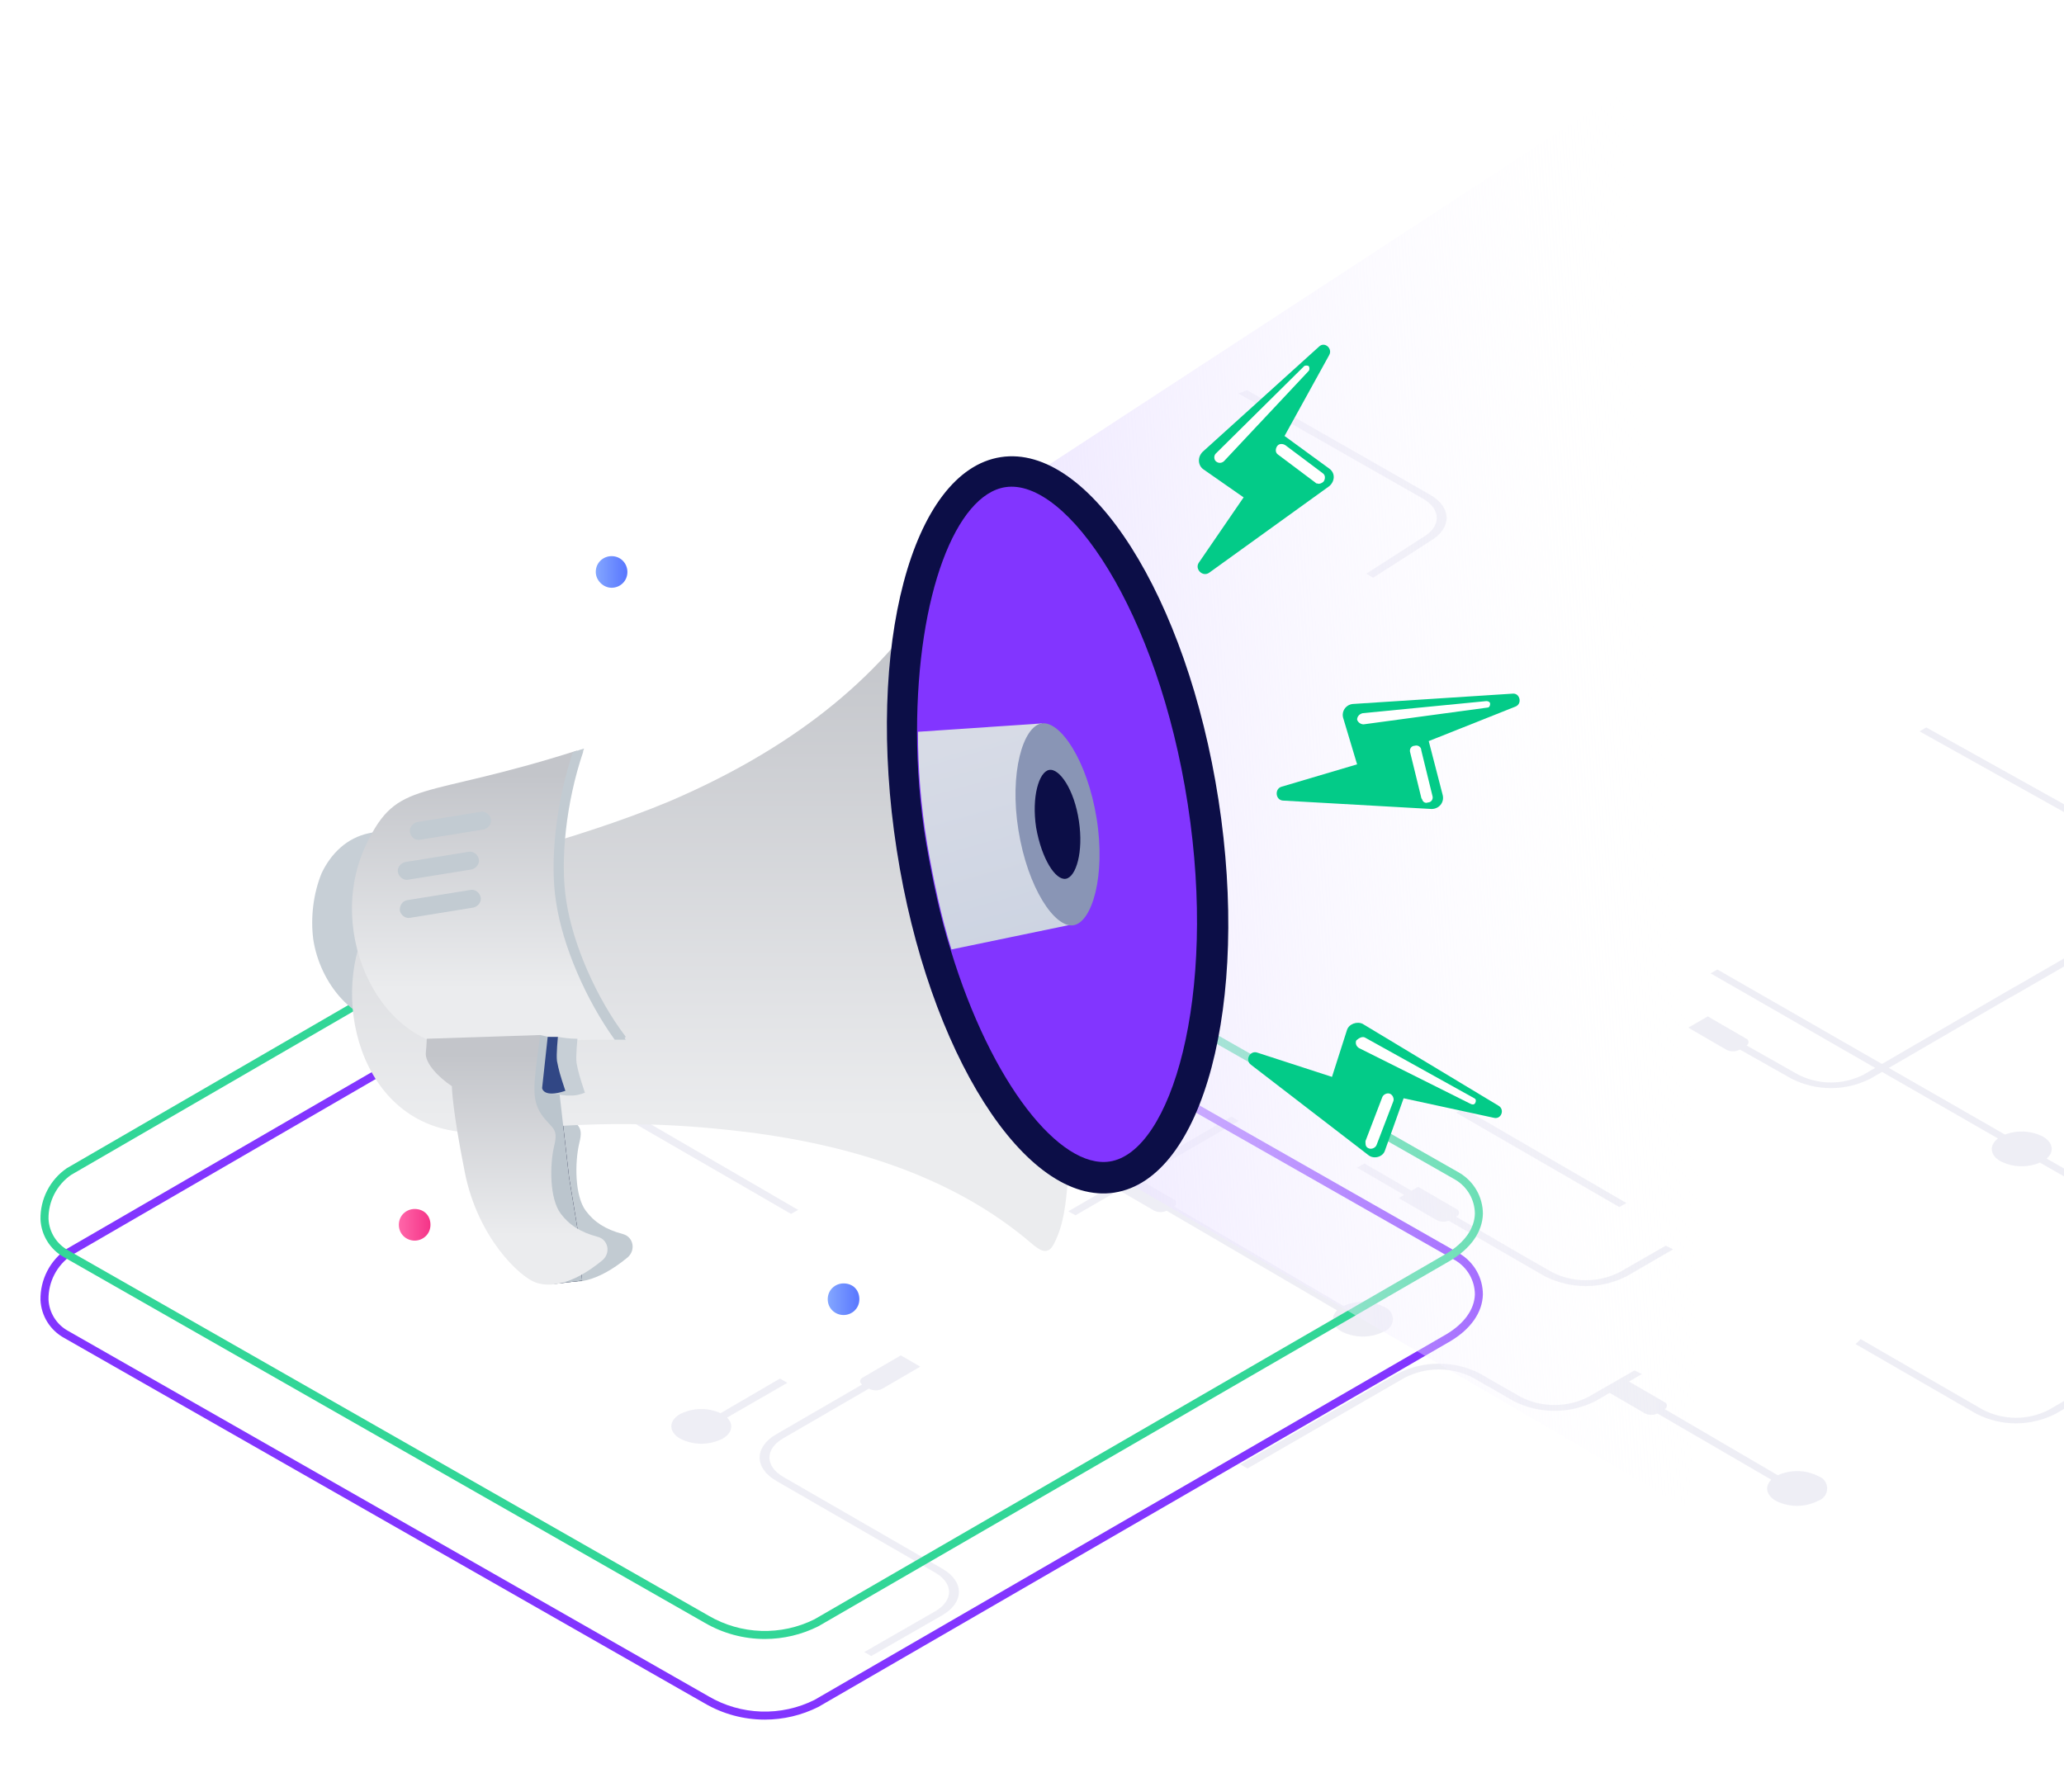 <svg width="714" height="620" viewBox="0 0 714 620" fill="none" xmlns="http://www.w3.org/2000/svg">
<path fill-rule="evenodd" clip-rule="evenodd" d="M472.622 198.509L492.221 185.909C498.596 182.23 498.629 176.247 492.323 172.58L428.379 136.139L431.372 135L494.732 171.185C502.362 175.62 502.322 182.857 494.62 187.305L475.024 199.901L472.622 198.509ZM772.303 437.776L708.013 400.868C710.702 398.532 710.283 395.354 706.742 393.278C704.717 392.253 702.501 391.66 700.234 391.537C697.967 391.414 695.7 391.763 693.575 392.562L653.401 369.499L695.734 344.9L695.796 344.937L749.19 314.082C756.896 309.633 756.935 302.396 749.302 297.964L666.347 251.698L664.021 253.045L746.89 299.36C753.2 303.027 753.16 309.006 746.791 312.686L696.846 341.551L696.809 341.531L651.028 368.136L594.087 335.446L591.757 336.792L648.679 369.502L644.643 371.845C641.149 373.618 637.287 374.543 633.369 374.543C629.451 374.543 625.588 373.618 622.094 371.845L604.182 361.724C604.406 361.6 604.59 361.413 604.71 361.186C604.83 360.959 604.882 360.702 604.858 360.446C604.834 360.19 604.736 359.947 604.576 359.746C604.416 359.545 604.201 359.395 603.957 359.315L590.777 351.675L584.035 355.566L597.215 363.225C597.917 363.578 598.691 363.762 599.476 363.762C600.261 363.762 601.035 363.578 601.736 363.225L601.878 363.143L619.738 373.231C623.963 375.377 628.636 376.495 633.375 376.495C638.114 376.495 642.787 375.377 647.012 373.231L651.052 370.885L691.163 393.915C688.064 396.275 688.315 399.634 692.018 401.786C694.125 402.851 696.44 403.445 698.8 403.528C701.16 403.61 703.51 403.177 705.686 402.261L769.894 439.158C776.204 442.825 776.164 448.804 769.795 452.487L760.885 457.596L760.823 457.559L750.236 463.71L745.257 466.572H745.286L708.656 487.857C705.163 489.632 701.299 490.557 697.38 490.557C693.461 490.557 689.598 489.632 686.104 487.857L643.656 463.347L641.901 465.064L683.751 489.223C687.976 491.368 692.648 492.486 697.387 492.486C702.125 492.486 706.797 491.368 711.022 489.223L747.652 467.941L772.178 453.857C779.897 449.448 779.933 442.211 772.303 437.776ZM384.093 392.17L386.3 393.443C387.001 393.798 387.776 393.983 388.561 393.983C389.346 393.983 390.121 393.798 390.821 393.443L404.002 385.784L397.263 381.89L384.08 389.553C383.807 389.647 383.571 389.825 383.404 390.06C383.238 390.296 383.149 390.577 383.15 390.866C383.152 391.154 383.243 391.435 383.412 391.669C383.581 391.903 383.819 392.078 384.093 392.17ZM562.635 416.26L506.244 383.487L503.684 384.969L560.17 417.639L562.635 416.26ZM219.719 385.86L276.109 418.632L273.644 420.012L217.158 387.338L219.719 385.86ZM272.375 478.465L269.814 476.986L249.275 488.969C247.062 487.968 244.652 487.476 242.224 487.529C239.796 487.583 237.41 488.179 235.243 489.276C231.204 491.622 231.227 495.43 235.293 497.78C237.567 498.937 240.082 499.54 242.633 499.54C245.185 499.54 247.7 498.937 249.974 497.78C253.377 495.8 253.862 492.797 251.512 490.49L272.375 478.465ZM197.27 370.34L155 345.758L157.561 344.283L199.738 368.961L197.27 370.34ZM629.024 510.752C626.857 509.656 624.472 509.06 622.045 509.007C619.617 508.954 617.209 509.445 614.996 510.445L575.894 487.563C576.13 487.446 576.327 487.261 576.458 487.032C576.59 486.804 576.651 486.541 576.634 486.278C576.616 486.015 576.522 485.763 576.361 485.553C576.201 485.344 575.982 485.186 575.732 485.101L563.522 478.013L567.991 475.416L565.407 474.181L549.451 483.339C545.824 485.181 541.814 486.141 537.746 486.141C533.678 486.141 529.668 485.181 526.041 483.339L516.471 477.858L511.911 475.217C507.524 472.991 502.673 471.831 497.754 471.831C492.834 471.831 487.984 472.991 483.597 475.217L429.094 506.683L431.536 508.105L486.042 476.637C489.669 474.795 493.679 473.835 497.747 473.835C501.815 473.835 505.825 474.795 509.452 476.637L514.455 479.547H514.55L523.612 484.778C527.998 487.005 532.848 488.166 537.768 488.166C542.687 488.166 547.537 487.005 551.923 484.778L556.814 481.936L568.991 489.015C569.667 489.352 570.411 489.532 571.167 489.542C571.923 489.551 572.671 489.391 573.356 489.071L612.758 511.983C610.406 514.293 610.887 517.296 614.293 519.276C616.567 520.433 619.082 521.036 621.634 521.036C624.185 521.036 626.701 520.433 628.975 519.276C629.87 518.982 630.65 518.414 631.205 517.652C631.76 516.891 632.061 515.974 632.067 515.032C632.072 514.09 631.781 513.169 631.236 512.401C630.689 511.633 629.916 511.056 629.024 510.752ZM324.492 541.911L326.023 542.795C333.653 547.23 333.61 554.467 325.905 558.919L301.376 573L298.977 571.608L323.502 557.523C329.868 553.844 329.911 547.864 323.598 544.194L317.466 540.637L268.587 512.415C260.885 507.967 260.845 500.733 268.475 496.298L298.218 479.046C297.254 478.316 297.303 477.29 298.439 476.63L311.619 468.971L318.361 472.865L305.181 480.524C304.479 480.877 303.705 481.061 302.92 481.061C302.135 481.061 301.361 480.877 300.66 480.524L300.571 480.475L270.89 497.691C264.577 501.36 264.61 507.34 270.986 511.019L324.492 541.911ZM462.55 453.404C460.19 455.714 460.672 458.717 464.081 460.697C466.355 461.854 468.87 462.457 471.422 462.457C473.973 462.457 476.488 461.854 478.762 460.697C479.651 460.398 480.423 459.83 480.972 459.07C481.521 458.311 481.819 457.399 481.824 456.462C481.829 455.525 481.541 454.61 481 453.844C480.46 453.079 479.693 452.502 478.809 452.193C476.642 451.098 474.258 450.501 471.831 450.448C469.404 450.394 466.996 450.884 464.784 451.883L406.11 417.431C406.346 417.314 406.543 417.13 406.674 416.901C406.806 416.673 406.868 416.41 406.851 416.147C406.834 415.884 406.739 415.632 406.579 415.422C406.419 415.212 406.201 415.055 405.951 414.969L393.811 407.91L428.536 387.827L425.972 386.348L369.582 419.117L372.05 420.497L387.072 411.808L399.209 418.86C399.885 419.197 400.629 419.378 401.384 419.388C402.139 419.399 402.887 419.238 403.572 418.919L462.55 453.404ZM528.408 435.327L536.873 440.168C540.495 442.006 544.499 442.965 548.56 442.966C552.622 442.968 556.627 442.013 560.25 440.178L576.206 431.024L578.79 432.255L562.709 441.597C558.322 443.824 553.472 444.984 548.553 444.984C543.634 444.984 538.784 443.824 534.398 441.597L525.924 436.706L501.117 422.358C500.463 422.617 499.761 422.736 499.057 422.708C498.354 422.679 497.664 422.504 497.032 422.193L483.852 414.534L485.72 413.455L469.438 404.033L471.998 402.555L488.244 411.996L490.594 410.64L503.774 418.299C504.047 418.392 504.284 418.569 504.452 418.803C504.619 419.038 504.71 419.319 504.71 419.607C504.71 419.896 504.619 420.177 504.452 420.412C504.284 420.646 504.047 420.823 503.774 420.916L503.691 420.965L528.408 435.327Z" fill="#DFDFED" fill-opacity="0.5"/>
<path d="M264.567 594.993C270.992 594.991 277.329 593.491 283.073 590.612L501.709 464.072C508.816 459.839 512.813 454.095 512.976 447.885C512.968 445.048 512.231 442.261 510.833 439.792C509.436 437.322 507.427 435.253 504.998 433.784L504.917 433.73L281.681 306.588C275.652 303.078 268.842 301.129 261.867 300.918C254.893 300.707 247.977 302.24 241.746 305.379L23.08 432.116C20.226 434.089 17.904 436.736 16.32 439.822C14.737 442.908 13.941 446.337 14.003 449.805C14.128 452.51 14.947 455.138 16.381 457.436C17.816 459.733 19.817 461.624 22.193 462.926L243.782 589.382C250.092 593.057 257.264 594.993 264.567 594.993ZM503.494 436.115C505.519 437.331 507.199 439.044 508.373 441.091C509.548 443.139 510.178 445.453 510.205 447.813C510.066 453.037 506.553 457.962 500.303 461.68L281.757 588.172C276.039 591.028 269.699 592.413 263.311 592.202C256.922 591.991 250.687 590.19 245.171 586.963L23.585 460.51C21.613 459.434 19.951 457.87 18.759 455.967C17.567 454.064 16.885 451.887 16.778 449.645C16.733 446.661 17.423 443.712 18.786 441.057C20.15 438.402 22.146 436.122 24.598 434.419L243.059 307.806C248.873 304.893 255.323 303.476 261.823 303.683C268.324 303.89 274.67 305.714 280.287 308.992L503.494 436.115Z" fill="#8235FF"/>
<path d="M264.571 567.094C270.996 567.091 277.331 565.591 283.074 562.713L501.713 436.173C508.82 431.94 512.817 426.196 512.98 419.986C512.971 417.15 512.232 414.363 510.835 411.894C509.438 409.425 507.43 407.356 505.002 405.886L504.918 405.834L281.686 278.689C275.657 275.179 268.845 273.23 261.871 273.019C254.897 272.808 247.981 274.341 241.75 277.48L23.084 404.217C20.229 406.189 17.907 408.836 16.324 411.921C14.741 415.007 13.945 418.436 14.007 421.903C14.13 424.609 14.949 427.238 16.383 429.536C17.817 431.835 19.82 433.726 22.197 435.027L243.783 561.483C250.093 565.159 257.267 567.095 264.571 567.094ZM503.499 408.217C505.523 409.432 507.202 411.145 508.376 413.193C509.55 415.24 510.18 417.554 510.206 419.914C510.07 425.138 506.554 430.066 500.307 433.782L281.758 560.274C276.04 563.128 269.7 564.512 263.312 564.301C256.923 564.09 250.689 562.29 245.172 559.064L23.586 432.612C21.614 431.536 19.953 429.971 18.761 428.068C17.57 426.165 16.888 423.988 16.782 421.746C16.735 418.762 17.424 415.813 18.788 413.158C20.151 410.502 22.147 408.223 24.599 406.52L243.06 279.907C248.874 276.994 255.324 275.577 261.824 275.784C268.325 275.991 274.671 277.815 280.288 281.093L503.499 408.217Z" fill="url(#paint0_linear_228_238)" style="mix-blend-mode:lighten"/>
<path d="M211.565 203.37C214.463 203.37 217.037 201.117 217.037 197.898C217.037 195.003 214.785 192.426 211.565 192.426C208.67 192.426 206.094 194.678 206.094 197.898C206.094 200.796 208.67 203.37 211.565 203.37Z" fill="url(#paint1_linear_228_238)"/>
<path d="M143.442 429.256C146.337 429.256 148.914 427 148.914 423.784C148.914 420.565 146.662 418.312 143.442 418.312C140.544 418.312 137.971 420.565 137.971 423.784C137.971 427 140.544 429.256 143.442 429.256Z" fill="url(#paint2_linear_228_238)"/>
<path d="M291.808 455.001C294.706 455.001 297.279 452.749 297.279 449.532C297.279 446.313 295.027 444.061 291.808 444.061C288.913 444.061 286.336 446.313 286.336 449.532C286.336 452.749 288.913 455.001 291.808 455.001Z" fill="url(#paint3_linear_228_238)"/>
<path d="M195.578 357.158C193.326 373.895 192.359 379.045 195.899 384.517C199.44 389.988 202.014 389.021 200.407 395.46C198.797 402.217 198.797 413.806 202.659 418.954C205.554 422.816 209.417 425.393 215.531 427.002C219.072 427.966 220.039 432.474 217.141 435.048C206.2 444.06 198.476 444.381 193.968 442.772C188.497 440.841 174.016 427.324 169.508 404.794C165.003 382.264 165.003 375.183 165.003 375.183C160.177 371.964 155.67 367.138 155.991 363.597C156.315 360.056 156.315 355.548 156.315 355.548L195.578 357.158Z" fill="#C2CBD2"/>
<path d="M191.716 362.308L195.257 360.056L186.887 358.125L188.175 371.321L178.842 391.598L191.395 434.08L190.752 444.381L201.371 443.093L199.762 425.071L196.867 407.367" fill="#000126"/>
<path d="M108.363 324.974C110.615 340.1 122.523 355.227 137.971 354.263C139.902 354.263 142.154 353.939 144.406 353.617C160.5 352.008 166.615 351.365 175.948 351.687C168.224 341.71 162.752 329.478 160.821 316.928C158.89 304.375 160.179 290.858 164.684 279.272C155.671 282.488 149.878 283.777 134.109 286.996C131.856 287.317 129.604 287.96 127.673 288.281C119.949 289.891 114.477 295.363 111.258 302.123C108.363 309.204 107.396 317.571 108.363 324.974Z" fill="#C7CFD6"/>
<g filter="url(#filter0_d_228_238)">
<path d="M369.37 379.685C368.728 386.767 368.085 394.169 364.866 400.608C364.223 401.893 363.577 403.182 362.292 403.503C360.682 404.149 358.751 402.539 357.463 401.572C328.176 376.148 288.914 365.526 250.936 361.663C205.234 356.834 176.269 362.627 162.109 362.627C123.489 361.018 113.51 313.385 128.315 288.925C134.429 278.624 144.085 274.762 155.028 271.867C155.028 271.867 197.831 262.211 231.626 248.049C267.669 232.601 301.142 210.071 322.705 176.277C327.855 168.228 334.933 179.817 340.726 193.977C347.165 209.104 352.312 227.129 352.312 227.129C355.532 285.384 351.67 258.349 370.337 344.606C370.337 344.606 370.98 363.273 369.37 379.685Z" fill="url(#paint4_linear_228_238)"/>
</g>
<path d="M162.752 362.31C163.073 362.31 163.074 362.31 163.395 362.31C172.086 362.31 181.095 360.7 189.465 360.379C197.832 359.736 206.198 359.737 214.568 359.737C204.592 346.216 196.222 327.873 193.648 311.779C191.075 296.007 194.291 275.087 199.763 259.639C145.373 277.018 137.649 269.294 126.706 292.145C111.9 323.044 132.177 364.241 162.752 362.31Z" fill="url(#paint5_linear_228_238)"/>
<path d="M216.5 359.736C215.854 359.736 215.211 359.736 214.569 359.736H212.638C202.658 345.894 194.613 327.227 192.36 312.1C190.108 297.94 192.36 277.663 198.153 260.281C198.796 259.959 199.442 259.959 200.084 259.638C200.727 259.317 201.373 259.317 202.015 258.996C202.015 259.317 201.694 259.638 201.694 260.281C195.901 277.342 193.649 297.616 195.901 311.779C198.153 326.584 206.199 345.252 216.5 358.769C215.854 359.09 216.175 359.411 216.5 359.736Z" fill="#C2CBD2"/>
<path d="M145.373 290.536L167.257 286.998C168.867 286.674 170.155 285.067 169.834 283.457C169.509 281.848 167.903 280.559 166.293 280.881L144.406 284.421C142.8 284.743 141.511 286.352 141.833 287.962C142.154 289.572 143.442 290.86 145.373 290.536Z" fill="#C2CBD2"/>
<path d="M141.192 304.376L163.075 300.835C164.685 300.514 165.974 298.904 165.649 297.295C165.328 295.685 163.718 294.4 162.112 294.721L140.225 298.262C138.615 298.583 137.33 300.193 137.651 301.799C137.972 303.409 139.582 304.697 141.192 304.376Z" fill="#C2CBD2"/>
<path d="M141.832 317.57L163.716 314.029C165.325 313.708 166.614 312.098 166.292 310.488C165.971 308.879 164.361 307.593 162.752 307.915L140.868 311.456C139.258 311.777 138.291 313.065 138.291 314.996C138.612 316.603 140.222 317.891 141.832 317.57Z" fill="#C2CBD2"/>
<path d="M191.718 362.308L195.259 360.056L186.892 358.125L178.201 359.41L178.844 391.598L191.397 434.08L190.754 444.381L201.373 443.093L199.764 425.071L196.869 407.367" fill="#BBC5CD"/>
<path d="M186.887 358.125C184.635 374.862 183.671 380.009 187.212 385.481C190.75 390.631 193.326 389.988 191.717 396.424C190.107 403.184 190.107 414.77 193.969 419.921C196.867 423.783 200.729 426.356 206.843 427.966C210.384 428.933 211.348 433.438 208.453 436.011C197.51 445.024 189.786 445.345 185.281 443.739C179.809 441.808 165.325 428.287 160.821 405.758C156.316 383.228 156.316 375.826 156.316 375.826C151.487 372.606 146.982 367.78 147.303 364.239C147.625 361.02 147.625 359.41 147.625 359.41L186.887 358.125Z" fill="url(#paint6_linear_228_238)"/>
<g filter="url(#filter1_b_228_238)">
<path d="M609 0L584.5 522.5L373.5 399.5L348 170.5L609 0Z" fill="url(#paint7_linear_228_238)"/>
</g>
<path d="M385.529 412.64C416.271 407.888 432.384 347.069 421.521 276.8C410.655 206.529 376.928 153.418 346.186 158.17C315.444 162.922 299.331 223.741 310.194 294.012C321.06 364.281 354.787 417.392 385.529 412.64Z" fill="#0C0E47"/>
<path d="M383.856 401.895C366.798 404.472 342.98 375.182 328.821 328.513C325.28 317.248 322.706 305.02 320.454 292.145C318.202 278.625 317.234 265.429 317.234 253.2C317.234 205.565 330.752 171.127 347.809 168.554C369.051 165.334 400.589 211.358 410.89 278.304C421.188 344.928 405.097 398.678 383.856 401.895Z" fill="#8235FF"/>
<path d="M372.59 319.502L329.141 328.515C325.603 317.25 323.026 305.018 320.774 292.144C318.522 278.627 317.555 265.431 317.555 253.202L360.361 250.304L366.154 277.984L372.59 319.502Z" fill="url(#paint8_linear_228_238)"/>
<path d="M371.302 320.146C377.741 319.182 382.567 303.088 379.35 283.135C376.131 263.179 366.797 249.341 360.362 250.305C353.923 251.272 349.097 267.363 352.316 287.319C355.532 307.274 364.866 321.113 371.302 320.146Z" fill="#8995B5"/>
<path d="M368.728 304.052C372.268 303.41 374.842 294.718 373.232 284.1C371.622 273.156 366.475 265.753 362.934 266.399C359.394 267.042 356.82 275.733 358.43 286.352C360.361 297.295 365.187 304.698 368.728 304.052Z" fill="#0C0E47"/>
<path d="M416.363 162.439L430.201 172.094L414.753 194.623C413.144 196.875 416.042 199.773 418.294 198.164L459.809 168.232C461.74 166.622 462.065 163.727 459.809 162.117L444.361 150.852L459.809 122.851C461.098 120.599 458.203 118.022 456.272 119.953L416.042 156.324C414.111 158.255 414.432 161.15 416.363 162.439Z" fill="#03CB88"/>
<path d="M455.626 167.263C455.305 167.263 455.305 167.263 454.983 166.942L442.109 157.287C441.145 156.641 441.145 155.356 441.788 154.389C442.43 153.425 443.719 153.425 444.683 154.067L457.557 163.723C458.524 164.365 458.524 165.654 457.878 166.621C457.236 167.263 456.269 167.584 455.626 167.263Z" fill="white"/>
<path d="M420.544 156.967L451.119 126.714C451.441 126.392 452.408 126.392 452.729 126.714C453.05 127.035 453.05 127.999 452.729 128.323L423.443 159.541C422.797 160.183 421.512 160.505 420.544 159.541C419.902 158.898 419.902 157.61 420.544 156.967Z" fill="white"/>
<path d="M464.635 248.373L469.461 264.464L443.394 272.188C440.817 272.834 441.139 277.017 444.037 277.017L495.21 279.912C497.784 279.912 499.715 277.66 499.072 275.086L494.243 256.419L524.175 244.511C526.749 243.544 525.782 239.682 523.208 240.007L468.497 243.544C465.599 243.544 463.989 246.121 464.635 248.373Z" fill="#03CB88"/>
<path d="M491.992 276.697C491.992 276.373 491.67 276.373 491.67 276.051L487.808 260.282C487.487 259.318 488.13 258.03 489.418 258.03C490.382 257.708 491.67 258.351 491.67 259.639L495.532 275.409C495.854 276.373 495.211 277.661 493.923 277.661C493.28 277.982 492.313 277.661 491.992 276.697Z" fill="white"/>
<path d="M471.394 246.762L514.197 242.579C514.843 242.579 515.486 242.9 515.486 243.543C515.486 244.189 515.165 244.831 514.522 244.831L471.715 250.624C470.751 250.624 469.784 249.982 469.463 249.015C469.463 248.051 470.109 247.084 471.394 246.762Z" fill="white"/>
<path d="M465.92 356.514L460.773 372.605L435.024 364.238C432.45 363.271 430.519 366.812 432.771 368.422L473.323 399.639C475.254 401.249 478.473 400.285 479.116 398.029L485.554 380.008L516.772 386.765C519.346 387.411 520.634 383.87 518.382 382.581L471.392 354.262C469.461 353.295 466.566 354.262 465.92 356.514Z" fill="#03CB88"/>
<path d="M472.361 395.457C472.361 395.136 472.361 395.136 472.361 394.814L478.154 379.687C478.476 378.72 479.764 378.078 480.728 378.399C481.695 378.72 482.338 380.009 482.016 380.973L476.223 396.1C475.902 397.067 474.614 397.709 473.65 397.388C472.683 397.067 472.361 396.421 472.361 395.457Z" fill="white"/>
<path d="M472.359 359.09L510.012 380.01C510.658 380.331 510.658 380.973 510.337 381.619C510.012 382.262 509.37 382.262 508.727 381.94L470.107 362.631C469.14 361.988 468.819 361.021 469.14 360.057C470.107 359.09 471.392 358.447 472.359 359.09Z" fill="white"/>
<path d="M198.153 379.045C199.12 379.045 200.73 378.721 202.339 378.078C200.408 372.285 200.084 370.997 199.441 367.781C199.12 365.528 199.762 359.411 199.762 359.411H199.441C197.189 359.411 194.936 359.089 193.005 358.768L190.753 370.997L190.107 378.399L195.9 379.045C196.546 379.045 197.189 379.045 198.153 379.045Z" fill="#C7CFD6"/>
<path d="M189.466 358.768L187.535 376.468C187.535 376.468 187.856 380.009 195.58 377.436C193.649 371.643 193.328 370.354 192.682 367.135C192.361 364.882 193.007 358.768 193.007 358.768H189.466Z" fill="#314785"/>
<defs>
<filter id="filter0_d_228_238" x="63.403" y="144.442" width="365.44" height="346.778" filterUnits="userSpaceOnUse" color-interpolation-filters="sRGB">
<feFlood flood-opacity="0" result="BackgroundImageFix"/>
<feColorMatrix in="SourceAlpha" type="matrix" values="0 0 0 0 0 0 0 0 0 0 0 0 0 0 0 0 0 0 127 0" result="hardAlpha"/>
<feOffset dy="29.189"/>
<feGaussianBlur stdDeviation="29.189"/>
<feColorMatrix type="matrix" values="0 0 0 0 0.398 0 0 0 0 0.477 0 0 0 0 0.575 0 0 0 0.18 0"/>
<feBlend mode="normal" in2="BackgroundImageFix" result="effect1_dropShadow_228_238"/>
<feBlend mode="normal" in="SourceGraphic" in2="effect1_dropShadow_228_238" result="shape"/>
</filter>
<filter id="filter1_b_228_238" x="288" y="-60" width="381" height="642.5" filterUnits="userSpaceOnUse" color-interpolation-filters="sRGB">
<feFlood flood-opacity="0" result="BackgroundImageFix"/>
<feGaussianBlur in="BackgroundImage" stdDeviation="30"/>
<feComposite in2="SourceAlpha" operator="in" result="effect1_backgroundBlur_228_238"/>
<feBlend mode="normal" in="SourceGraphic" in2="effect1_backgroundBlur_228_238" result="shape"/>
</filter>
<linearGradient id="paint0_linear_228_238" x1="-734467" y1="36173.1" x2="-518791" y2="-6728.85" gradientUnits="userSpaceOnUse">
<stop stop-color="#4F24FF"/>
<stop offset="1" stop-color="#32D697"/>
</linearGradient>
<linearGradient id="paint1_linear_228_238" x1="206.126" y1="197.869" x2="216.529" y2="197.869" gradientUnits="userSpaceOnUse">
<stop stop-color="#83A6FF"/>
<stop offset="1" stop-color="#5A78FF"/>
</linearGradient>
<linearGradient id="paint2_linear_228_238" x1="138.035" y1="423.82" x2="148.439" y2="423.82" gradientUnits="userSpaceOnUse">
<stop stop-color="#FF66A9"/>
<stop offset="1" stop-color="#F53689"/>
</linearGradient>
<linearGradient id="paint3_linear_228_238" x1="286.442" y1="449.719" x2="296.846" y2="449.719" gradientUnits="userSpaceOnUse">
<stop stop-color="#83A6FF"/>
<stop offset="1" stop-color="#5A78FF"/>
</linearGradient>
<linearGradient id="paint4_linear_228_238" x1="243.257" y1="399.145" x2="243.257" y2="192.269" gradientUnits="userSpaceOnUse">
<stop offset="0.198" stop-color="#EBECEE"/>
<stop offset="1" stop-color="#C3C5CA"/>
</linearGradient>
<linearGradient id="paint5_linear_228_238" x1="167.092" y1="360.363" x2="167.092" y2="267.963" gradientUnits="userSpaceOnUse">
<stop offset="0.198" stop-color="#EBECEE"/>
<stop offset="1" stop-color="#C3C5CA"/>
</linearGradient>
<linearGradient id="paint6_linear_228_238" x1="177.997" y1="442.794" x2="177.997" y2="365.122" gradientUnits="userSpaceOnUse">
<stop offset="0.198" stop-color="#EBECEE"/>
<stop offset="1" stop-color="#C3C5CA"/>
</linearGradient>
<linearGradient id="paint7_linear_228_238" x1="219" y1="295" x2="616.444" y2="269.448" gradientUnits="userSpaceOnUse">
<stop offset="0.233" stop-color="#E6DDFF"/>
<stop offset="0.917" stop-color="white" stop-opacity="0"/>
</linearGradient>
<linearGradient id="paint8_linear_228_238" x1="372.346" y1="319.984" x2="352.891" y2="250.751" gradientUnits="userSpaceOnUse">
<stop stop-color="#CDD4E2"/>
<stop offset="1" stop-color="#D7DBE6"/>
</linearGradient>
</defs>
</svg>
